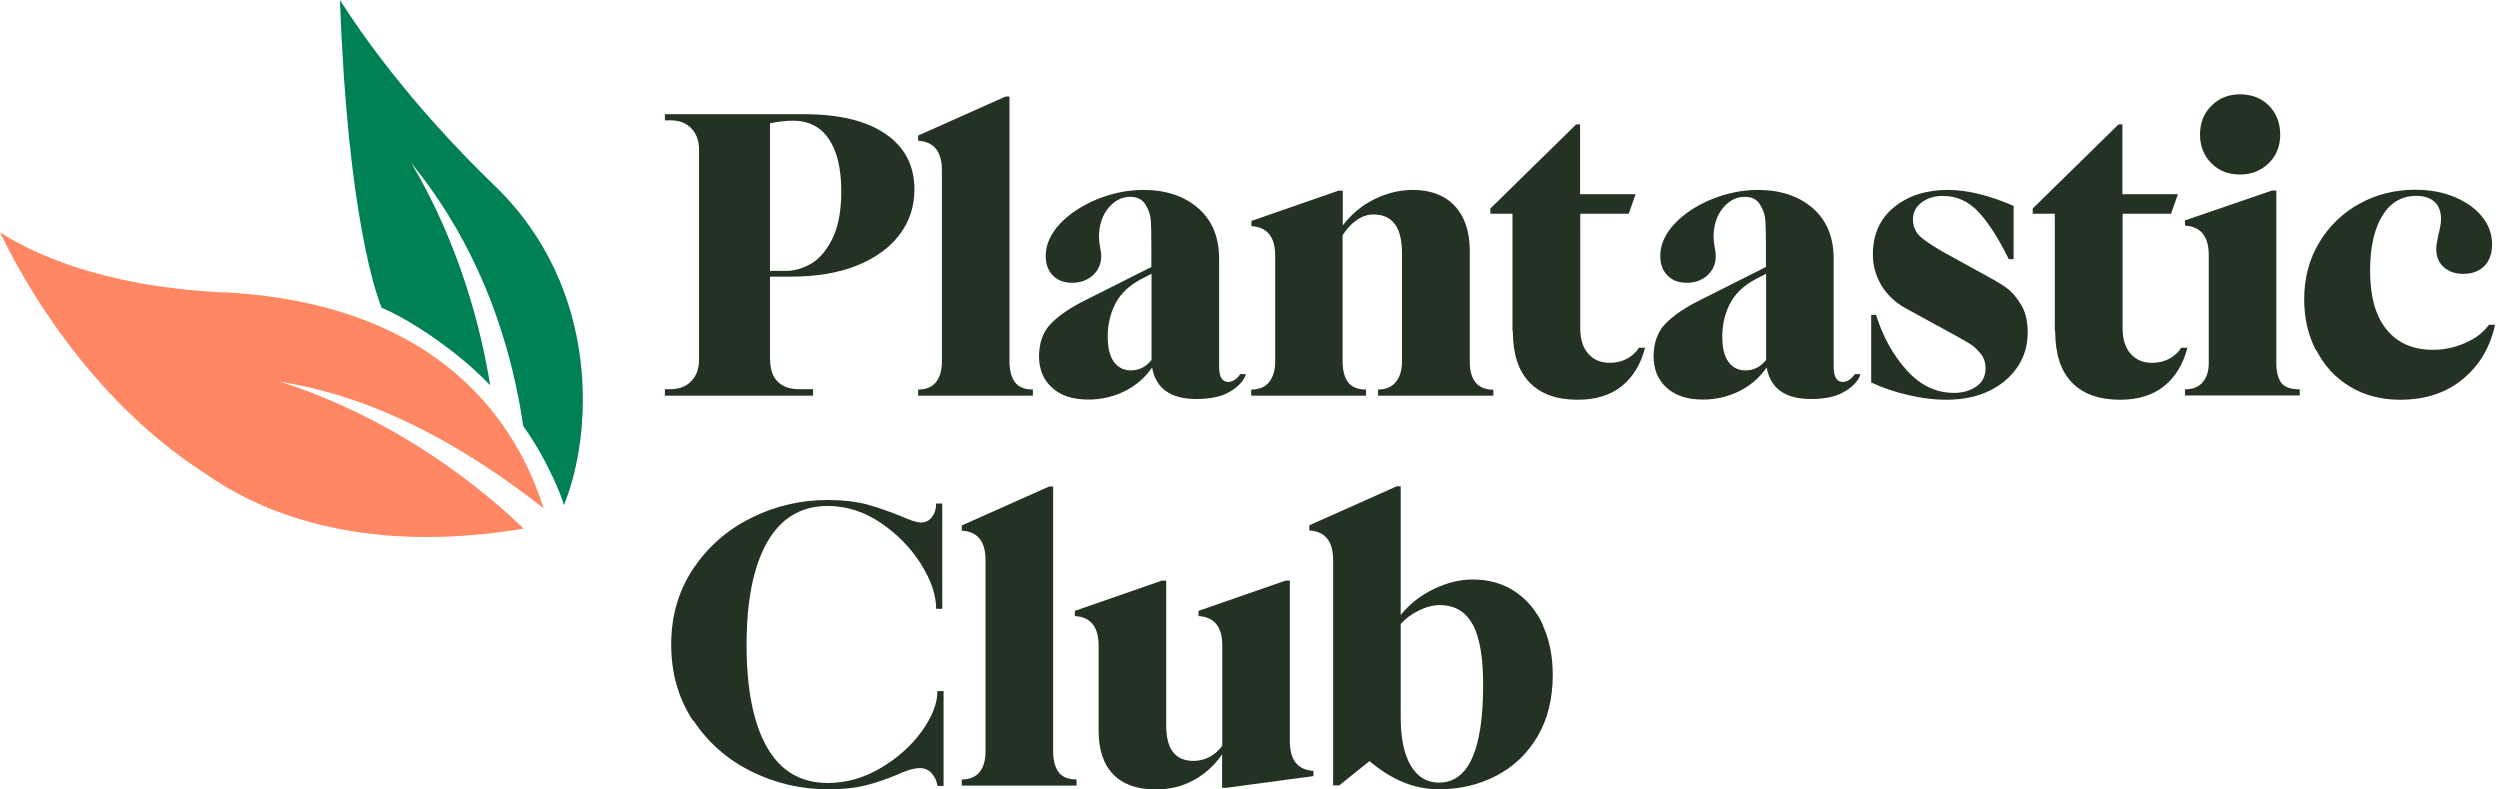 <svg width="190" height="60" viewBox="0 0 190 60" fill="none" xmlns="http://www.w3.org/2000/svg">
<path d="M31.214 12.305C34.953 18.612 36.562 24.977 37.253 29.28C36.547 28.547 35.814 27.869 35.024 27.22C33.076 25.626 30.734 24.116 28.998 23.382C28.674 22.578 26.43 16.595 25.837 0C27.347 2.399 31.115 7.86 37.592 14.111C45.706 21.943 45.056 33.034 42.855 38.396C42.756 38.015 42.545 37.451 42.248 36.787C41.515 35.136 40.781 33.824 39.765 32.371C38.015 20.419 32.427 13.914 31.214 12.319V12.305Z" fill="#008055"/>
<path d="M16.99 22.211C35.023 23.156 39.835 33.979 41.317 38.636C30.734 30.296 23.255 29.407 21.265 28.998C30.663 32.018 37.197 37.648 39.793 40.174C35.023 40.978 24.327 42.093 15.607 35.997C6.618 30.226 1.623 21.054 0 17.653C2.215 19.092 7.521 21.773 16.99 22.225V22.211Z" fill="#FF8764"/>
<path d="M58.533 27.333C58.533 28.053 58.716 28.617 59.097 28.998C59.478 29.379 60.014 29.577 60.706 29.577H61.792V30.07H50.532V29.577H50.955C51.618 29.577 52.14 29.379 52.535 28.97C52.931 28.561 53.128 28.024 53.128 27.333V11.387C53.128 10.71 52.931 10.16 52.535 9.751C52.14 9.341 51.618 9.144 50.955 9.144H50.532V8.678H61.101C63.754 8.678 65.828 9.172 67.296 10.174C68.763 11.176 69.497 12.587 69.497 14.407C69.497 15.706 69.116 16.849 68.354 17.85C67.592 18.852 66.505 19.628 65.094 20.193C63.683 20.757 62.004 21.025 60.071 21.025H58.519V27.319L58.533 27.333ZM58.533 20.588H59.746C60.367 20.588 60.988 20.404 61.623 20.052C62.258 19.685 62.808 19.05 63.26 18.147C63.711 17.23 63.937 16.03 63.937 14.534C63.937 12.827 63.627 11.5 62.992 10.569C62.371 9.638 61.453 9.172 60.268 9.172C59.718 9.172 59.139 9.243 58.519 9.37V20.602L58.533 20.588Z" fill="#233223"/>
<path d="M71.148 29.026C71.444 28.645 71.585 28.123 71.585 27.46V12.94C71.585 11.515 70.978 10.767 69.779 10.696V10.301L76.425 7.338H76.722V27.46C76.722 28.137 76.863 28.674 77.131 29.04C77.399 29.407 77.865 29.605 78.5 29.605V30.07H69.779V29.605C70.4 29.605 70.852 29.407 71.148 29.026Z" fill="#233223"/>
<path d="M93.542 29.718C92.921 30.127 92.046 30.325 90.918 30.325C88.97 30.325 87.841 29.52 87.559 27.926C87.037 28.688 86.346 29.294 85.499 29.718C84.652 30.141 83.721 30.367 82.719 30.367C81.534 30.367 80.616 30.07 79.953 29.464C79.29 28.857 78.966 28.067 78.966 27.079C78.966 26.091 79.262 25.216 79.869 24.596C80.475 23.975 81.378 23.354 82.592 22.761L87.503 20.292V18.542C87.503 17.78 87.489 17.173 87.46 16.75C87.432 16.326 87.291 15.917 87.051 15.536C86.811 15.155 86.43 14.958 85.894 14.958C85.259 14.958 84.709 15.24 84.229 15.818C83.763 16.383 83.523 17.131 83.523 18.02C83.523 18.245 83.552 18.485 83.608 18.782C83.664 19.064 83.693 19.29 83.693 19.445C83.693 20.038 83.481 20.532 83.072 20.913C82.648 21.294 82.126 21.491 81.491 21.491C80.856 21.491 80.391 21.308 80.024 20.941C79.657 20.574 79.474 20.08 79.474 19.445C79.474 18.584 79.84 17.78 80.56 17.004C81.28 16.242 82.225 15.621 83.382 15.141C84.539 14.675 85.71 14.435 86.896 14.435C88.603 14.435 90 14.901 91.059 15.818C92.117 16.736 92.653 18.02 92.653 19.671V27.869C92.653 28.631 92.879 29.026 93.345 29.026C93.669 29.026 93.98 28.829 94.262 28.434H94.685C94.558 28.899 94.177 29.323 93.542 29.732V29.718ZM87.503 20.814L86.684 21.237C85.809 21.703 85.174 22.309 84.779 23.057C84.384 23.819 84.186 24.652 84.186 25.583C84.186 26.444 84.342 27.079 84.666 27.516C84.991 27.94 85.414 28.151 85.936 28.151C86.571 28.151 87.093 27.883 87.517 27.361V20.814H87.503Z" fill="#233223"/>
<path d="M113.495 29.605V30.07H104.732V29.605C105.325 29.605 105.776 29.407 106.087 29.026C106.397 28.645 106.552 28.123 106.552 27.46V19.233C106.552 17.286 105.833 16.298 104.379 16.298C103.942 16.298 103.518 16.439 103.095 16.736C102.672 17.032 102.333 17.413 102.037 17.879V27.46C102.037 28.137 102.178 28.674 102.446 29.04C102.714 29.407 103.18 29.605 103.815 29.605V30.07H95.094V29.605C95.715 29.605 96.167 29.407 96.463 29.026C96.759 28.645 96.915 28.123 96.915 27.46V19.431C96.915 18.006 96.308 17.258 95.108 17.187V16.792L101.726 14.492H102.051V17.131C102.714 16.27 103.504 15.607 104.45 15.141C105.395 14.675 106.369 14.435 107.385 14.435C108.725 14.435 109.784 14.831 110.546 15.635C111.308 16.439 111.703 17.582 111.703 19.078V27.474C111.703 28.899 112.31 29.619 113.509 29.619L113.495 29.605Z" fill="#233223"/>
<path d="M114.948 25.16V16.242H113.269V15.847L119.788 9.454H120.085V14.76H124.304L123.782 16.242H120.099V24.934C120.099 25.767 120.296 26.416 120.706 26.881C121.115 27.347 121.651 27.573 122.343 27.573C122.85 27.573 123.288 27.46 123.683 27.248C124.064 27.023 124.36 26.754 124.558 26.43H125.024C124.699 27.7 124.092 28.674 123.232 29.365C122.371 30.042 121.256 30.381 119.915 30.381C118.307 30.381 117.093 29.944 116.247 29.069C115.4 28.194 114.977 26.896 114.977 25.188L114.948 25.16Z" fill="#233223"/>
<path d="M140.249 29.718C139.629 30.127 138.754 30.325 137.625 30.325C135.677 30.325 134.549 29.52 134.266 27.926C133.744 28.688 133.053 29.294 132.206 29.718C131.36 30.141 130.428 30.367 129.426 30.367C128.241 30.367 127.324 30.07 126.661 29.464C125.997 28.857 125.673 28.067 125.673 27.079C125.673 26.091 125.969 25.216 126.576 24.596C127.183 23.975 128.086 23.354 129.299 22.761L134.21 20.292V18.542C134.21 17.78 134.196 17.173 134.168 16.75C134.139 16.326 133.998 15.917 133.758 15.536C133.519 15.155 133.138 14.958 132.601 14.958C131.966 14.958 131.416 15.24 130.936 15.818C130.471 16.383 130.231 17.131 130.231 18.02C130.231 18.245 130.259 18.485 130.315 18.782C130.372 19.064 130.4 19.29 130.4 19.445C130.4 20.038 130.188 20.532 129.779 20.913C129.356 21.294 128.834 21.491 128.199 21.491C127.564 21.491 127.098 21.308 126.731 20.941C126.364 20.574 126.181 20.08 126.181 19.445C126.181 18.584 126.548 17.78 127.267 17.004C127.987 16.242 128.932 15.621 130.09 15.141C131.247 14.675 132.418 14.435 133.603 14.435C135.311 14.435 136.708 14.901 137.766 15.818C138.824 16.736 139.36 18.02 139.36 19.671V27.869C139.36 28.631 139.586 29.026 140.052 29.026C140.376 29.026 140.687 28.829 140.969 28.434H141.392C141.265 28.899 140.884 29.323 140.249 29.732V29.718ZM134.21 20.814L133.392 21.237C132.517 21.703 131.882 22.309 131.487 23.057C131.091 23.819 130.894 24.652 130.894 25.583C130.894 26.444 131.049 27.079 131.374 27.516C131.698 27.94 132.122 28.151 132.644 28.151C133.279 28.151 133.801 27.883 134.224 27.361V20.814H134.21Z" fill="#233223"/>
<path d="M142.211 29.04V23.932H142.578C143.1 25.597 143.89 27.009 144.92 28.151C145.95 29.294 147.15 29.859 148.504 29.859C149.182 29.859 149.76 29.689 150.212 29.365C150.677 29.04 150.903 28.575 150.903 27.982C150.903 27.545 150.776 27.164 150.508 26.853C150.24 26.529 149.986 26.289 149.718 26.134C149.45 25.964 148.984 25.696 148.307 25.329L144.821 23.424C144.031 22.987 143.424 22.408 142.987 21.689C142.564 20.969 142.338 20.193 142.338 19.332C142.338 17.822 142.874 16.623 143.946 15.748C145.019 14.873 146.388 14.435 148.025 14.435C149.52 14.435 151.185 14.845 153.034 15.649V19.699H152.667C151.919 18.161 151.157 16.976 150.395 16.143C149.633 15.31 148.716 14.887 147.658 14.887C147.023 14.887 146.486 15.056 146.049 15.381C145.612 15.706 145.386 16.143 145.386 16.665C145.386 17.258 145.612 17.723 146.049 18.076C146.486 18.429 147.079 18.81 147.827 19.233L151.016 20.983C151.581 21.294 152.074 21.576 152.47 21.858C152.865 22.14 153.232 22.549 153.584 23.128C153.937 23.692 154.106 24.412 154.106 25.273C154.106 26.232 153.852 27.107 153.344 27.869C152.836 28.631 152.117 29.252 151.185 29.704C150.254 30.155 149.153 30.381 147.912 30.381C147.009 30.381 146.063 30.268 145.047 30.028C144.031 29.802 143.086 29.478 142.183 29.055L142.211 29.04Z" fill="#233223"/>
<path d="M156.167 25.16V16.242H154.487V15.847L161.007 9.454H161.303V14.76H165.522L165 16.242H161.317V24.934C161.317 25.767 161.515 26.416 161.924 26.881C162.333 27.347 162.869 27.573 163.561 27.573C164.069 27.573 164.506 27.46 164.901 27.248C165.282 27.023 165.579 26.754 165.776 26.43H166.242C165.917 27.7 165.311 28.674 164.45 29.365C163.589 30.042 162.474 30.381 161.134 30.381C159.525 30.381 158.312 29.944 157.465 29.069C156.618 28.194 156.195 26.896 156.195 25.188L156.167 25.16Z" fill="#233223"/>
<path d="M167.399 29.055C167.709 28.688 167.865 28.222 167.865 27.615V19.389C167.865 17.963 167.258 17.215 166.058 17.145V16.75L172.677 14.478H173.001V27.615C173.001 28.25 173.128 28.744 173.368 29.083C173.608 29.421 174.088 29.591 174.779 29.591V30.056H166.058V29.591C166.651 29.591 167.103 29.407 167.413 29.041L167.399 29.055ZM167.201 10.23C167.201 9.356 167.484 8.622 168.062 8.043C168.627 7.465 169.36 7.168 170.235 7.168C171.11 7.168 171.872 7.451 172.437 8.029C173.001 8.594 173.297 9.341 173.297 10.23C173.297 11.12 173.001 11.839 172.423 12.404C171.844 12.968 171.11 13.264 170.235 13.264C169.36 13.264 168.627 12.982 168.062 12.404C167.498 11.839 167.201 11.105 167.201 10.23Z" fill="#233223"/>
<path d="M176.007 26.613C175.414 25.456 175.118 24.172 175.118 22.761C175.118 21.138 175.499 19.699 176.261 18.429C177.023 17.173 178.039 16.185 179.323 15.48C180.607 14.774 182.018 14.421 183.556 14.421C184.671 14.421 185.687 14.605 186.576 14.986C187.465 15.367 188.156 15.861 188.65 16.482C189.144 17.102 189.398 17.808 189.398 18.57C189.398 19.276 189.201 19.826 188.805 20.221C188.41 20.616 187.874 20.814 187.197 20.814C186.604 20.814 186.11 20.644 185.729 20.306C185.348 19.967 185.151 19.501 185.151 18.909C185.151 18.739 185.207 18.372 185.32 17.822C185.447 17.342 185.518 16.961 185.518 16.665C185.518 16.072 185.348 15.621 185.024 15.339C184.699 15.042 184.233 14.887 183.641 14.887C182.526 14.887 181.651 15.395 181.044 16.425C180.424 17.441 180.127 18.838 180.127 20.588C180.127 22.521 180.536 24.003 181.369 25.033C182.202 26.063 183.373 26.585 184.911 26.585C185.743 26.585 186.562 26.416 187.366 26.063C188.17 25.71 188.763 25.245 189.158 24.68H189.624C189.257 26.388 188.439 27.77 187.169 28.815C185.913 29.859 184.318 30.381 182.413 30.381C180.96 30.381 179.69 30.042 178.589 29.379C177.488 28.716 176.642 27.799 176.049 26.628L176.007 26.613Z" fill="#233223"/>
<path d="M52.676 54.779C51.562 53.1 51.011 51.166 51.011 48.993C51.011 46.82 51.562 44.901 52.676 43.236C53.791 41.571 55.245 40.273 57.079 39.37C58.899 38.453 60.847 38.001 62.907 38.001C64.05 38.001 65.024 38.114 65.842 38.325C66.66 38.551 67.521 38.848 68.438 39.215C69.158 39.539 69.68 39.708 69.991 39.708C70.343 39.708 70.626 39.567 70.837 39.285C71.049 39.003 71.148 38.664 71.148 38.269H71.613V46.27H71.148C71.148 45.212 70.753 44.069 69.977 42.841C69.2 41.613 68.17 40.569 66.914 39.722C65.659 38.876 64.318 38.453 62.907 38.453C60.889 38.453 59.351 39.37 58.307 41.204C57.263 43.039 56.74 45.635 56.74 48.993C56.74 52.352 57.248 54.948 58.279 56.769C59.309 58.589 60.847 59.506 62.907 59.506C64.318 59.506 65.659 59.125 66.943 58.363C68.227 57.601 69.271 56.67 70.061 55.569C70.851 54.468 71.246 53.438 71.246 52.521H71.712V59.732H71.246C71.204 59.379 71.063 59.069 70.823 58.786C70.583 58.504 70.273 58.377 69.906 58.377C69.666 58.377 69.384 58.434 69.088 58.518C68.777 58.617 68.467 58.744 68.128 58.899C67.267 59.252 66.477 59.52 65.729 59.704C64.981 59.887 64.064 59.986 62.963 59.986C60.875 59.986 58.928 59.534 57.107 58.631C55.287 57.728 53.819 56.444 52.705 54.765L52.676 54.779Z" fill="#233223"/>
<path d="M74.464 58.66C74.76 58.279 74.901 57.756 74.901 57.093V42.573C74.901 41.148 74.295 40.4 73.095 40.329V39.934L79.741 36.971H80.038V57.093C80.038 57.77 80.179 58.307 80.447 58.674C80.715 59.041 81.181 59.238 81.816 59.238V59.704H73.095V59.238C73.716 59.238 74.168 59.041 74.464 58.66Z" fill="#233223"/>
<path d="M99.821 58.589V58.984L93.203 59.873H92.879V57.333C92.286 58.194 91.552 58.843 90.692 59.309C89.831 59.774 88.871 60 87.841 60C86.43 60 85.358 59.619 84.61 58.857C83.862 58.095 83.495 56.98 83.495 55.513V49.064C83.495 47.639 82.888 46.891 81.689 46.82V46.425L88.307 44.125H88.631V55.132C88.631 56.938 89.323 57.827 90.706 57.827C91.143 57.827 91.552 57.728 91.947 57.517C92.328 57.305 92.639 57.023 92.893 56.67V49.064C92.893 47.639 92.286 46.891 91.087 46.82V46.425L97.705 44.125H98.029V56.345C98.029 57.77 98.636 58.518 99.835 58.589H99.821Z" fill="#233223"/>
<path d="M117.248 47.512C117.756 48.612 118.01 49.868 118.01 51.294C118.01 53.114 117.615 54.68 116.839 55.992C116.063 57.305 115.005 58.293 113.692 58.97C112.38 59.647 110.927 59.986 109.346 59.986C107.498 59.986 105.748 59.266 104.083 57.841L101.783 59.69H101.317V42.559C101.317 41.134 100.71 40.386 99.511 40.315V39.92L106.157 36.957H106.453V46.736C107.131 45.903 107.977 45.24 108.979 44.76C109.981 44.28 110.955 44.041 111.929 44.041C113.142 44.041 114.2 44.337 115.118 44.944C116.035 45.55 116.755 46.397 117.263 47.498L117.248 47.512ZM111.914 47.455C111.392 46.482 110.56 45.988 109.417 45.988C108.909 45.988 108.373 46.129 107.808 46.411C107.244 46.693 106.792 47.032 106.453 47.427V54.511C106.453 56.091 106.707 57.319 107.215 58.18C107.723 59.041 108.429 59.478 109.36 59.478C111.604 59.478 112.719 56.994 112.719 52.041C112.719 49.953 112.451 48.429 111.929 47.441L111.914 47.455Z" fill="#233223"/>
</svg>
